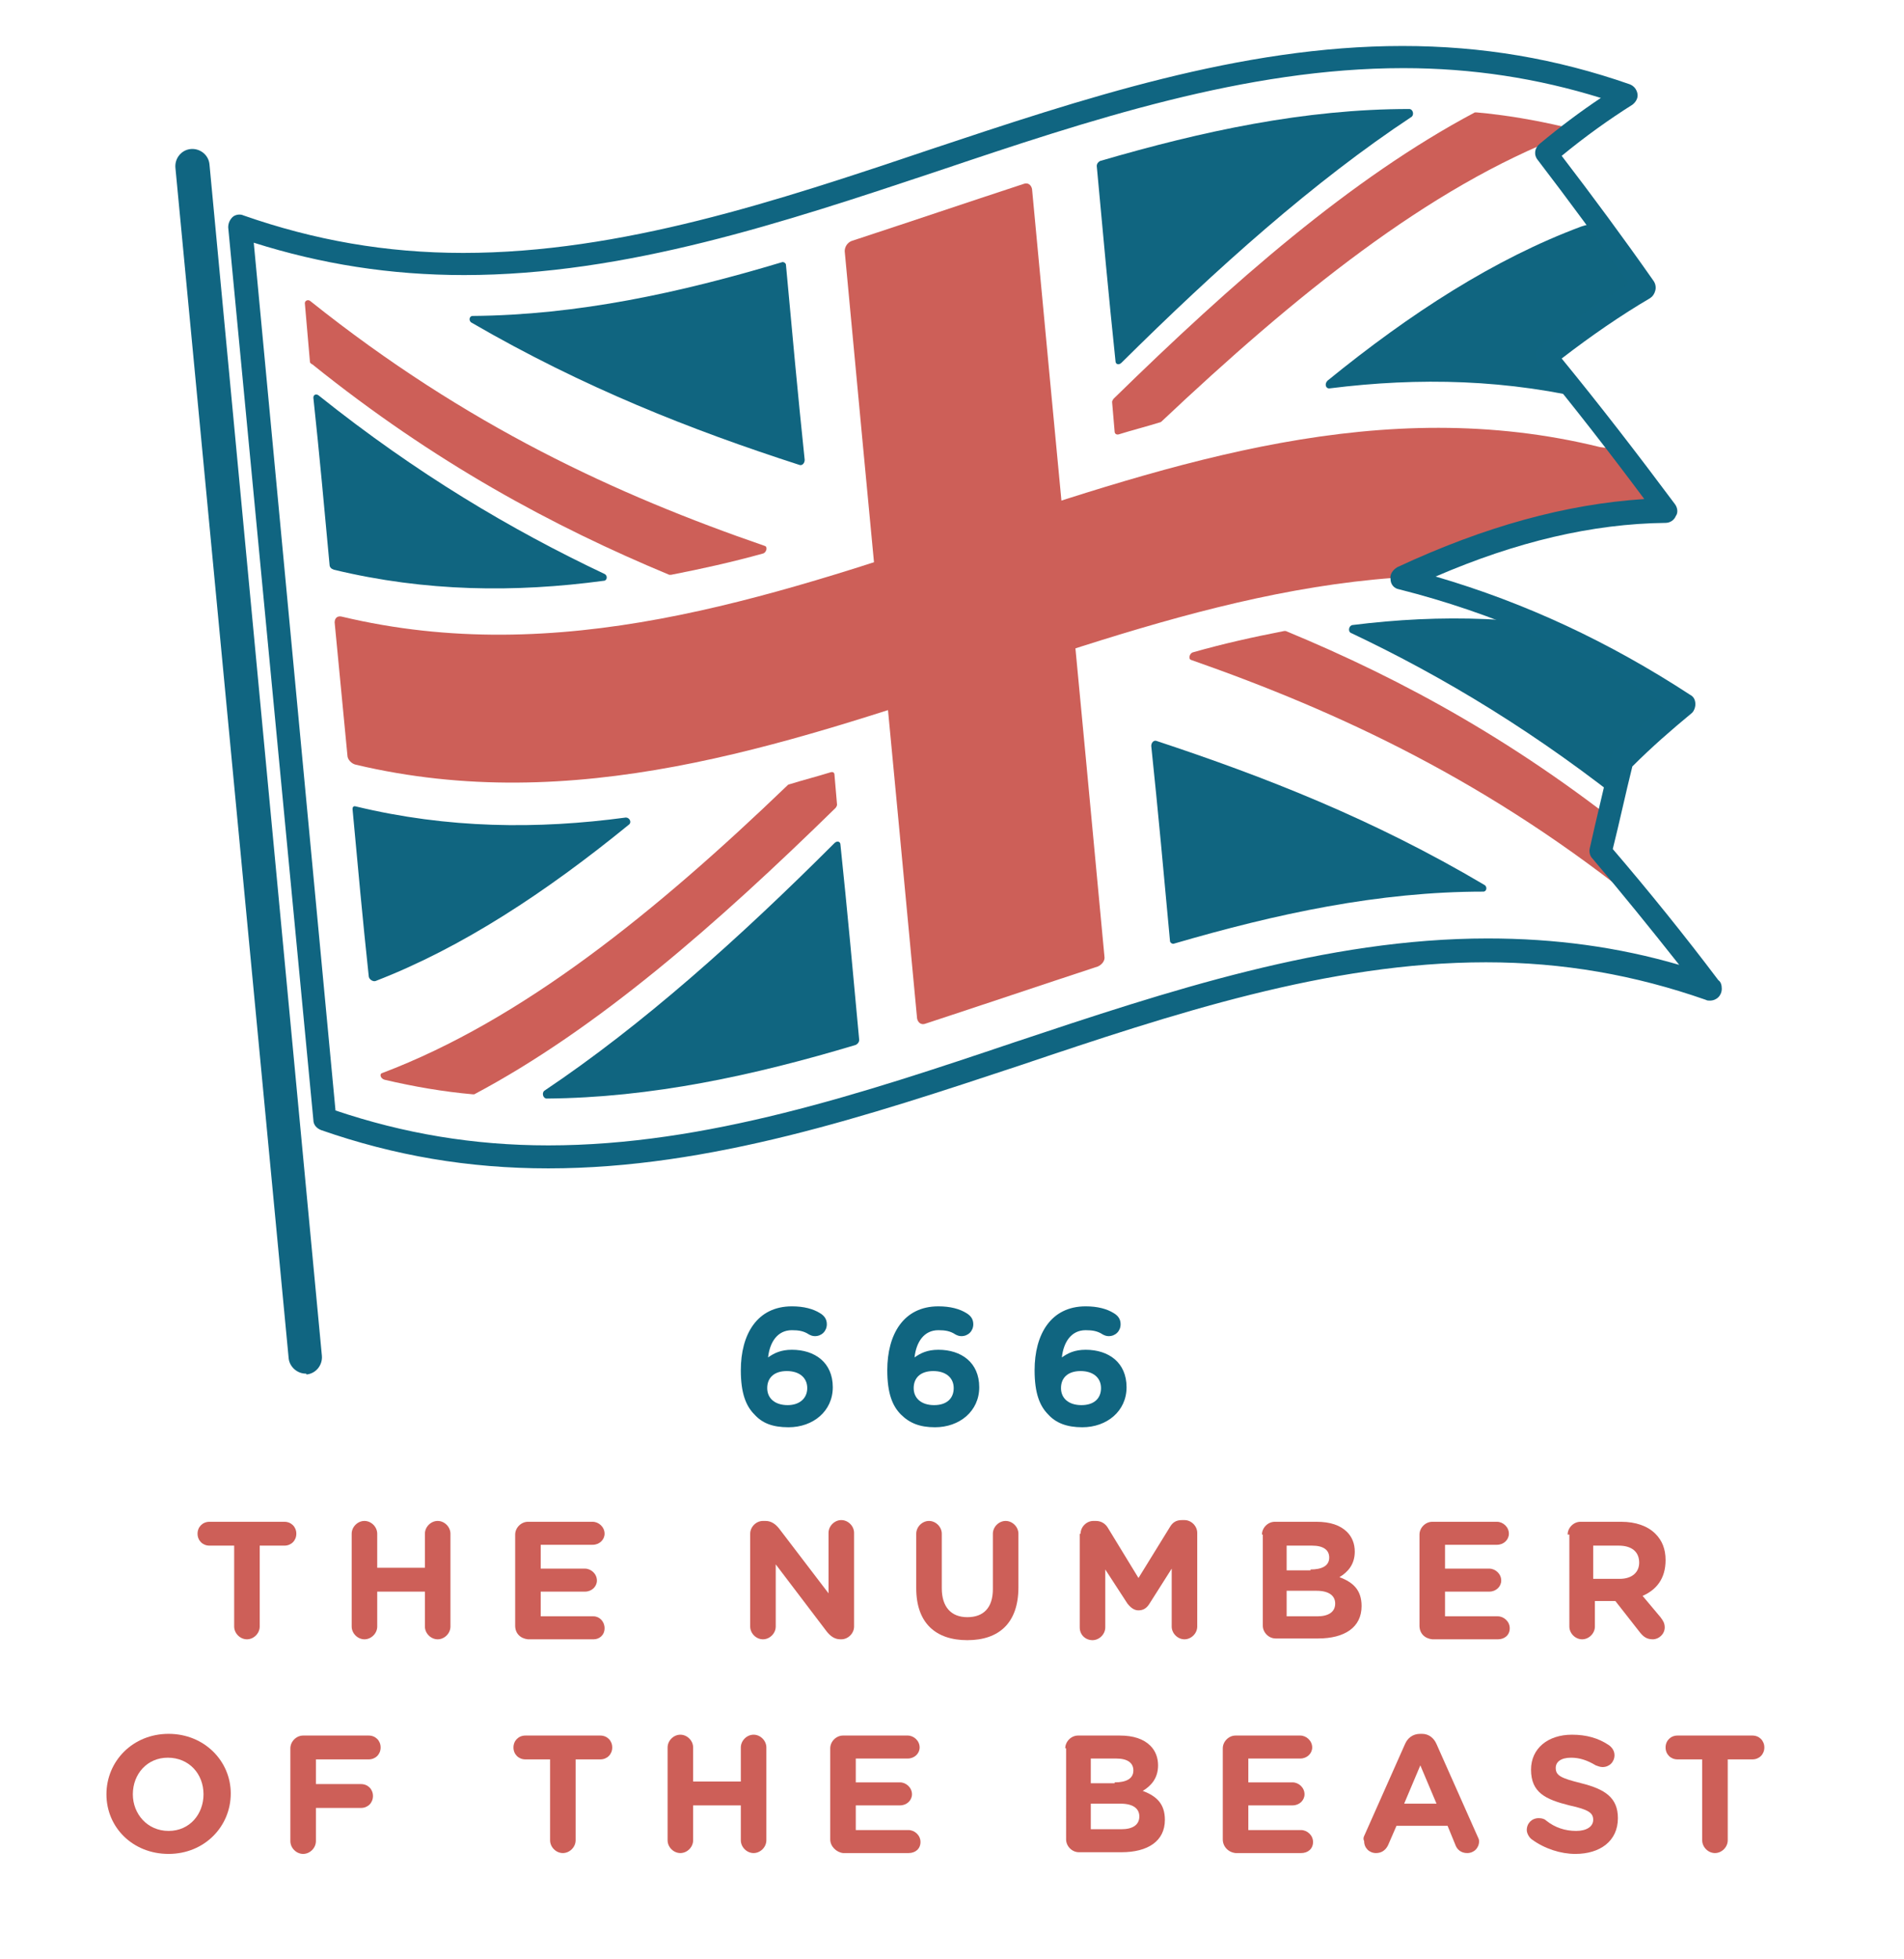 <?xml version="1.0" encoding="utf-8"?>
<!-- Generator: Adobe Illustrator 18.0.0, SVG Export Plug-In . SVG Version: 6.00 Build 0)  -->
<!DOCTYPE svg PUBLIC "-//W3C//DTD SVG 1.1//EN" "http://www.w3.org/Graphics/SVG/1.1/DTD/svg11.dtd">
<svg version="1.1" id="Layer_1" xmlns="http://www.w3.org/2000/svg" xmlns:xlink="http://www.w3.org/1999/xlink" x="0px" y="0px"
	 viewBox="0 0 223.6 230" enable-background="new 0 0 223.6 230" xml:space="preserve">
<g>
	<g>
		<g>
			<g>
				<g>
					<defs>
						<path id="SVGID_1_" d="M200.9,116c-56.6-20-106.2,35.4-162.8,15.4c-3.3-35-6.6-69.9-9.9-104.9C84.8,46.6,134.3-8.9,191,11.1
							c-3.2,2-6.3,4.3-9.4,6.9c3.8,5,7.7,10.2,11.6,15.7c-3.9,2.3-7.8,5-11.6,8.1c4.7,5.7,9.4,11.7,14.1,18.1
							c-10.6,0.2-20.9,3.2-31,7.9c10.9,2.8,21.9,7.4,33.2,14.7c-2.4,2-4.9,4.2-7.3,6.5c-0.8,3.6-1.7,7.2-2.5,10.8
							C192.2,105,196.6,110.3,200.9,116z"/>
					</defs>
					<clipPath id="SVGID_2_">
						<use xlink:href="#SVGID_1_"  overflow="visible"/>
					</clipPath>
				</g>
				<g>
					<defs>
						<path id="SVGID_3_" d="M200.9,116c-56.6-20-106.2,35.4-162.8,15.4c-3.3-35-6.6-69.9-9.9-104.9C84.8,46.6,134.3-8.9,191,11.1
							c-3.2,2-6.3,4.3-9.4,6.9c3.8,5,7.7,10.2,11.6,15.7c-3.9,2.3-7.8,5-11.6,8.1c4.7,5.7,9.4,11.7,14.1,18.1
							c-10.6,0.2-20.9,3.2-31,7.9c10.9,2.8,21.9,7.4,33.2,14.7c-2.4,2-4.9,4.2-7.3,6.5c-0.8,3.6-1.7,7.2-2.5,10.8
							C192.2,105,196.6,110.3,200.9,116z"/>
					</defs>
					<clipPath id="SVGID_4_">
						<use xlink:href="#SVGID_3_"  overflow="visible"/>
					</clipPath>
					<g clip-path="url(#SVGID_4_)">
						<g>
							<path fill="#CD5F58" d="M128.9,113.5c-6.7,2.2-13.5,4.5-20.2,6.7c-0.5,0.2-0.9-0.1-1-0.6c-2.8-30-5.7-60-8.5-90.1
								c0-0.5,0.3-1,0.8-1.2c6.7-2.2,13.5-4.5,20.2-6.7c0.5-0.2,0.9,0.1,1,0.6c2.8,30,5.7,60,8.5,90.1
								C129.8,112.8,129.4,113.3,128.9,113.5z"/>
							<path fill="#CD5F58" d="M40.8,88.7c-0.5-5.2-1-10.4-1.5-15.6c0-0.5,0.3-0.8,0.8-0.7c51,12.2,96.7-32.5,147.8-19.9
								c0.5,0.1,6.1,0.6,6.2,1.1c0.5,5.2-4.2,10.4-3.7,15.6c0,0.5-0.3,0.8-0.8,0.7c-51.1-12.7-96.7,32-147.8,19.9
								C41.3,89.7,40.8,89.2,40.8,88.7z"/>
						</g>
						<path fill="#106580" d="M55.5,37.1c12.3-0.1,24.3-2.7,36.3-6.3c0.2-0.1,0.5,0.1,0.5,0.3c0.7,7.6,1.4,15.3,2.2,22.9
							c0,0.4-0.3,0.7-0.6,0.6c-12.7-4.1-25.4-9.1-38.5-16.7C55,37.7,55.1,37.1,55.5,37.1z"/>
						<path fill="#CD5F58" d="M36.7,42.8c14.3,11.5,28.2,19,41.9,24.7c0.1,0,0.2,0,0.2,0C82.4,66.8,86,66,89.6,65
							c0.4-0.1,0.6-0.8,0.2-0.9c-17.4-6-35-14.1-53.3-28.7c-0.3-0.3-0.7-0.1-0.7,0.2c0.2,2.3,0.4,4.6,0.6,6.9
							C36.4,42.6,36.5,42.7,36.7,42.8z"/>
						<path fill="#106580" d="M70.9,68.2c-10.4,1.4-20.9,1.3-31.7-1.3c-0.3-0.1-0.5-0.3-0.5-0.6c-0.6-6.5-1.2-13.1-1.9-19.6
							c0-0.4,0.4-0.5,0.7-0.2C48.9,55.6,60,62.2,71,67.4C71.4,67.6,71.3,68.2,70.9,68.2z"/>
						<path fill="#106580" d="M165.5,12.8c-12.3,0-24.3,2.6-36.3,6.1c-0.2,0.1-0.4,0.3-0.4,0.6c0.7,7.6,1.4,15.3,2.2,22.9
							c0,0.4,0.4,0.5,0.7,0.2c11.2-11.1,22.6-21.3,34.1-28.9C166.1,13.4,165.9,12.8,165.5,12.8z"/>
						<path fill="#106580" d="M156.2,45.6c10.4-1.3,20.9-1.1,31.7,1.6c0.3,0.1,0.4-0.1,0.4-0.3c-0.5-5.4,5.4-10,4.9-15.5
							c-0.1-1.1-5.8-3.7-5.9-4.9c0-0.4-1.3,0-1.6,0.1c-10.2,3.8-20.1,10.2-29.8,18.1C155.5,45.1,155.7,45.7,156.2,45.6z"/>
						<path fill="#106580" d="M174.2,104.7c-12.3,0-24.3,2.6-36.3,6.1c-0.2,0.1-0.5-0.1-0.5-0.3c-0.7-7.6-1.4-15.3-2.2-22.9
							c0-0.4,0.3-0.7,0.6-0.6c12.7,4.2,25.5,9.2,38.5,16.9C174.7,104.1,174.6,104.7,174.2,104.7z"/>
						<path fill="#CD5F58" d="M193,99.1c-14.3-11.7-28.2-19.3-42-25c-0.1,0-0.2,0-0.2,0c-3.6,0.7-7.2,1.5-10.7,2.5
							c-0.4,0.1-0.6,0.8-0.2,0.9c17.4,6.1,35.1,14.3,53.3,29.1c0.3,0.3,0.7,0.2,0.7-0.2c-0.2-2.3-0.4-4.6-0.6-6.9
							C193.3,99.4,193.2,99.2,193,99.1z"/>
						<path fill="#106580" d="M158.8,73.4c10.4-1.3,20.9-1.1,31.7,1.6c0.3,0.1,0.5,0.3,0.5,0.6c0.3,2.8,6.5,4.2,6.7,7
							c0.4,3.7-5.2,8.9-4.9,12.6c0,0.4-0.4,0.5-0.7,0.2c-11.4-9.2-22.5-15.9-33.5-21.1C158.3,74.1,158.4,73.5,158.8,73.4z"/>
						<path fill="#106580" d="M64.2,129c12.3-0.1,24.3-2.7,36.3-6.3c0.2-0.1,0.4-0.3,0.4-0.6c-0.7-7.6-1.4-15.3-2.2-22.9
							c0-0.4-0.4-0.5-0.7-0.2c-11.2,11.2-22.6,21.4-34.1,29.1C63.6,128.4,63.8,129,64.2,129z"/>
						<path fill="#106580" d="M73.5,96c-10.4,1.4-20.9,1.3-31.7-1.3c-0.3-0.1-0.4,0.1-0.4,0.3c0.6,6.5,1.2,13.1,1.9,19.6
							c0,0.4,0.5,0.7,0.8,0.6c10.1-3.9,20-10.4,29.8-18.4C74.2,96.5,73.9,96,73.5,96z"/>
						<path fill="#CD5F58" d="M45.2,126.8c3.4,0.8,6.9,1.4,10.3,1.7c0.1,0,0.2,0,0.2,0c14.5-7.7,28.5-20,42.4-33.6
							c0.1-0.1,0.2-0.3,0.2-0.4c-0.1-1.2-0.2-2.4-0.3-3.5c0-0.3-0.2-0.4-0.5-0.3c-1.6,0.5-3.2,0.9-4.8,1.4c-0.1,0-0.2,0.1-0.2,0.1
							c-15.5,14.9-31.2,27.6-47.6,33.8C44.5,126.1,44.7,126.7,45.2,126.8z"/>
						<path fill="#CD5F58" d="M183.7,14.9c-3.4-0.8-6.9-1.4-10.3-1.7c-0.1,0-0.2,0-0.2,0c-14.5,7.7-28.5,20-42.4,33.6
							c-0.1,0.1-0.2,0.3-0.2,0.4c0.1,1.2,0.2,2.4,0.3,3.5c0,0.2,0.2,0.4,0.5,0.3c1.6-0.5,3.2-0.9,4.8-1.4c0.1,0,0.2-0.1,0.2-0.1
							C152,34.8,167.7,22,184,15.8C184.4,15.7,184.2,15,183.7,14.9z"/>
					</g>
				</g>
				<g>
					<defs>
						<path id="SVGID_5_" d="M200.9,116c-56.6-20-106.2,35.4-162.8,15.4c-3.3-35-6.6-69.9-9.9-104.9C84.8,46.6,134.3-8.9,191,11.1
							c-3.2,2-6.3,4.3-9.4,6.9c3.8,5,7.7,10.2,11.6,15.7c-3.9,2.3-7.8,5-11.6,8.1c4.7,5.7,9.4,11.7,14.1,18.1
							c-10.6,0.2-20.9,3.2-31,7.9c10.9,2.8,21.9,7.4,33.2,14.7c-2.4,2-4.9,4.2-7.3,6.5c-0.8,3.6-1.7,7.2-2.5,10.8
							C192.2,105,196.6,110.3,200.9,116z"/>
					</defs>
					<clipPath id="SVGID_6_">
						<use xlink:href="#SVGID_5_"  overflow="visible"/>
					</clipPath>
				</g>
			</g>
			<path fill="#106581" d="M64.4,137.2c-9.4,0-18.1-1.5-26.7-4.5c-0.5-0.2-0.9-0.6-0.9-1.2L26.8,26.7c0-0.5,0.2-0.9,0.5-1.2
				s0.9-0.4,1.3-0.2c8.3,2.9,16.7,4.4,25.8,4.4c18.5,0,36.9-6.1,54.7-12.1c18-6,36.6-12.2,55.6-12.2c9.4,0,18.1,1.5,26.7,4.5
				c0.5,0.2,0.8,0.6,0.9,1.1s-0.2,1-0.6,1.3c-2.7,1.7-5.5,3.7-8.3,6c3.6,4.7,7.3,9.7,10.8,14.7c0.2,0.3,0.3,0.7,0.2,1.1
				c-0.1,0.4-0.3,0.7-0.6,0.9c-3.4,2-6.9,4.4-10.4,7.1c4.5,5.5,8.9,11.2,13.3,17.1c0.3,0.4,0.4,1,0.1,1.4c-0.2,0.5-0.7,0.8-1.2,0.8
				c-8.6,0.1-17.5,2.2-27,6.3c10.6,3.1,20.4,7.7,29.9,13.9c0.4,0.2,0.6,0.6,0.6,1.1c0,0.4-0.2,0.9-0.5,1.1c-2.3,1.9-4.6,3.9-6.9,6.2
				c-0.8,3.2-1.5,6.5-2.3,9.7c4.2,4.9,8.4,10.1,12.4,15.4c0.3,0.2,0.4,0.6,0.4,1c0,0.8-0.6,1.4-1.4,1.4c0,0,0,0,0,0
				c-0.2,0-0.3,0-0.5-0.1c-8.3-2.9-16.7-4.4-25.8-4.4c-18.5,0-36.9,6.1-54.7,12.1C102,131,83.4,137.2,64.4,137.2
				C64.4,137.2,64.4,137.2,64.4,137.2z M39.4,130.4c8,2.7,16.2,4.1,25,4.1c0,0,0,0,0,0c18.5,0,36.9-6.1,54.7-12.1
				c18-6,36.6-12.2,55.6-12.2c7.9,0,15.3,1,22.5,3.1c-3.4-4.3-6.8-8.5-10.2-12.5c-0.3-0.3-0.4-0.8-0.3-1.2c0.8-3.6,1.7-7.2,2.5-10.8
				c0.1-0.3,0.2-0.5,0.4-0.7c2-1.9,4-3.7,5.9-5.4c-9.9-6.2-20.1-10.7-31.2-13.5c-0.6-0.1-1-0.6-1-1.2c-0.1-0.6,0.3-1.1,0.8-1.4
				c10.3-4.8,19.8-7.4,29-8c-4.1-5.5-8.3-10.9-12.5-16c-0.2-0.3-0.3-0.6-0.3-1c0-0.4,0.2-0.7,0.5-0.9c3.5-2.8,7.1-5.3,10.5-7.4
				c-3.5-4.9-7.1-9.8-10.7-14.5c-0.5-0.6-0.4-1.4,0.2-1.9c2.4-2,4.8-3.8,7.2-5.4c-7.4-2.3-15.1-3.5-23.2-3.5
				c-18.5,0-36.9,6.1-54.7,12.1c-18,6-36.6,12.2-55.6,12.2c-8.7,0-16.8-1.3-24.7-3.8L39.4,130.4z"/>
		</g>
		<path fill="#106581" d="M35.9,161.3c-1,0-1.9-0.8-2-1.8L20.6,19.7c-0.1-1.1,0.7-2.1,1.8-2.2c1.1-0.1,2.1,0.7,2.2,1.8l13.2,139.9
			c0.1,1.1-0.7,2.1-1.8,2.2C36,161.3,35.9,161.3,35.9,161.3z"/>
	</g>
	<g>
		<path fill="#106580" d="M88.6,166.1c-1-1-1.6-2.5-1.6-5.2v0c0-4.2,1.9-7.5,6-7.5c1.4,0,2.5,0.3,3.3,0.8c0.5,0.3,0.8,0.7,0.8,1.3
			c0,0.8-0.6,1.4-1.4,1.4c-0.3,0-0.5-0.1-0.7-0.2c-0.6-0.4-1.2-0.5-2-0.5c-1.7,0-2.6,1.4-2.8,3.2c0.7-0.5,1.5-0.9,2.8-0.9
			c2.7,0,4.8,1.5,4.8,4.4v0c0,2.8-2.3,4.7-5.2,4.7C90.7,167.6,89.5,167.1,88.6,166.1z M94.8,163L94.8,163c0-1.2-0.9-2-2.4-2
			c-1.5,0-2.3,0.8-2.3,2v0c0,1.2,0.9,2,2.4,2C93.9,165,94.8,164.2,94.8,163z"/>
		<path fill="#106580" d="M105.8,166.1c-1-1-1.6-2.5-1.6-5.2v0c0-4.2,1.9-7.5,6-7.5c1.4,0,2.5,0.3,3.3,0.8c0.5,0.3,0.8,0.7,0.8,1.3
			c0,0.8-0.6,1.4-1.4,1.4c-0.3,0-0.5-0.1-0.7-0.2c-0.6-0.4-1.2-0.5-2-0.5c-1.7,0-2.6,1.4-2.8,3.2c0.7-0.5,1.5-0.9,2.8-0.9
			c2.7,0,4.8,1.5,4.8,4.4v0c0,2.8-2.3,4.7-5.2,4.7C108,167.6,106.8,167.1,105.8,166.1z M112,163L112,163c0-1.2-0.9-2-2.4-2
			c-1.5,0-2.3,0.8-2.3,2v0c0,1.2,0.9,2,2.4,2C111.2,165,112,164.2,112,163z"/>
		<path fill="#106580" d="M123.1,166.1c-1-1-1.6-2.5-1.6-5.2v0c0-4.2,1.9-7.5,6-7.5c1.4,0,2.5,0.3,3.3,0.8c0.5,0.3,0.8,0.7,0.8,1.3
			c0,0.8-0.6,1.4-1.4,1.4c-0.3,0-0.5-0.1-0.7-0.2c-0.6-0.4-1.2-0.5-2-0.5c-1.7,0-2.6,1.4-2.8,3.2c0.7-0.5,1.5-0.9,2.8-0.9
			c2.7,0,4.8,1.5,4.8,4.4v0c0,2.8-2.3,4.7-5.2,4.7C125.3,167.6,124,167.1,123.1,166.1z M129.3,163L129.3,163c0-1.2-0.9-2-2.4-2
			s-2.3,0.8-2.3,2v0c0,1.2,0.9,2,2.4,2S129.3,164.2,129.3,163z"/>
		<path fill="#CD5F58" d="M27.5,181.5h-2.9c-0.8,0-1.4-0.6-1.4-1.4c0-0.8,0.6-1.4,1.4-1.4h8.8c0.8,0,1.4,0.6,1.4,1.4
			c0,0.8-0.6,1.4-1.4,1.4h-2.9v9.5c0,0.8-0.7,1.5-1.5,1.5s-1.5-0.7-1.5-1.5V181.5z"/>
		<path fill="#CD5F58" d="M41.3,180.1c0-0.8,0.7-1.5,1.5-1.5s1.5,0.7,1.5,1.5v4h5.6v-4c0-0.8,0.7-1.5,1.5-1.5s1.5,0.7,1.5,1.5V191
			c0,0.8-0.7,1.5-1.5,1.5s-1.5-0.7-1.5-1.5v-4.1h-5.6v4.1c0,0.8-0.7,1.5-1.5,1.5s-1.5-0.7-1.5-1.5V180.1z"/>
		<path fill="#CD5F58" d="M60.5,190.9v-10.7c0-0.8,0.7-1.5,1.5-1.5h7.6c0.7,0,1.4,0.6,1.4,1.4c0,0.7-0.6,1.3-1.4,1.3h-6.1v2.8h5.2
			c0.7,0,1.4,0.6,1.4,1.4c0,0.7-0.6,1.3-1.4,1.3h-5.2v2.9h6.2c0.7,0,1.3,0.6,1.3,1.4s-0.6,1.3-1.3,1.3H62
			C61.1,192.4,60.5,191.8,60.5,190.9z"/>
		<path fill="#CD5F58" d="M88.1,180.1c0-0.8,0.7-1.5,1.5-1.5h0.3c0.7,0,1.2,0.4,1.6,0.9l5.8,7.6v-7.1c0-0.8,0.7-1.5,1.5-1.5
			s1.5,0.7,1.5,1.5V191c0,0.8-0.7,1.5-1.5,1.5h-0.1c-0.7,0-1.2-0.4-1.6-0.9l-6-7.9v7.3c0,0.8-0.7,1.5-1.5,1.5s-1.5-0.7-1.5-1.5
			V180.1z"/>
		<path fill="#CD5F58" d="M107.6,186.5v-6.4c0-0.8,0.7-1.5,1.5-1.5s1.5,0.7,1.5,1.5v6.4c0,2.2,1.1,3.4,3,3.4s3-1.1,3-3.3v-6.5
			c0-0.8,0.7-1.5,1.5-1.5s1.5,0.7,1.5,1.5v6.3c0,4.2-2.3,6.2-6,6.2C109.9,192.6,107.6,190.6,107.6,186.5z"/>
		<path fill="#CD5F58" d="M126.9,180.1c0-0.8,0.7-1.5,1.5-1.5h0.3c0.6,0,1.1,0.3,1.4,0.8l3.6,5.9l3.7-6c0.3-0.5,0.7-0.8,1.4-0.8h0.3
			c0.8,0,1.5,0.7,1.5,1.5V191c0,0.8-0.7,1.5-1.5,1.5c-0.8,0-1.5-0.7-1.5-1.5v-6.8l-2.6,4.1c-0.3,0.5-0.7,0.8-1.3,0.8
			c-0.5,0-0.9-0.3-1.3-0.8l-2.6-4v6.8c0,0.8-0.7,1.5-1.5,1.5s-1.5-0.6-1.5-1.5V180.1z"/>
		<path fill="#CD5F58" d="M148.2,180.2c0-0.8,0.7-1.5,1.5-1.5h4.9c1.6,0,2.8,0.4,3.6,1.2c0.6,0.6,0.9,1.4,0.9,2.3v0
			c0,1.5-0.8,2.4-1.8,3c1.6,0.6,2.6,1.5,2.6,3.4v0c0,2.5-2,3.8-5.1,3.8h-5c-0.8,0-1.5-0.7-1.5-1.5V180.2z M153.9,184.3
			c1.3,0,2.2-0.4,2.2-1.4v0c0-0.9-0.7-1.4-2-1.4h-3v2.9H153.9z M154.7,189.8c1.3,0,2.1-0.5,2.1-1.5v0c0-0.9-0.7-1.5-2.2-1.5h-3.5v3
			H154.7z"/>
		<path fill="#CD5F58" d="M166.7,190.9v-10.7c0-0.8,0.7-1.5,1.5-1.5h7.6c0.7,0,1.4,0.6,1.4,1.4c0,0.7-0.6,1.3-1.4,1.3h-6.1v2.8h5.2
			c0.7,0,1.4,0.6,1.4,1.4c0,0.7-0.6,1.3-1.4,1.3h-5.2v2.9h6.2c0.7,0,1.4,0.6,1.4,1.4s-0.6,1.3-1.4,1.3h-7.7
			C167.3,192.4,166.7,191.8,166.7,190.9z"/>
		<path fill="#CD5F58" d="M184.1,180.2c0-0.8,0.7-1.5,1.5-1.5h4.8c1.7,0,3.1,0.5,4,1.4c0.8,0.8,1.2,1.8,1.2,3.1v0
			c0,2.2-1.1,3.5-2.7,4.2l2.1,2.5c0.3,0.4,0.5,0.7,0.5,1.2c0,0.8-0.7,1.4-1.4,1.4c-0.7,0-1.1-0.3-1.5-0.8l-2.9-3.7h-2.4v3
			c0,0.8-0.7,1.5-1.5,1.5s-1.5-0.7-1.5-1.5V180.2z M190.2,185.4c1.5,0,2.3-0.8,2.3-1.9v0c0-1.3-0.9-2-2.4-2h-3v3.9H190.2z"/>
		<path fill="#CD5F58" d="M12.5,210.7L12.5,210.7c0-3.9,3.1-7.1,7.3-7.1s7.3,3.2,7.3,7v0c0,3.9-3.1,7.1-7.3,7.1
			S12.5,214.6,12.5,210.7z M23.9,210.7L23.9,210.7c0-2.4-1.7-4.3-4.2-4.3c-2.4,0-4.1,1.9-4.1,4.3v0c0,2.3,1.7,4.3,4.2,4.3
			S23.9,213,23.9,210.7z"/>
		<path fill="#CD5F58" d="M34.1,205.3c0-0.8,0.7-1.5,1.5-1.5h7.7c0.8,0,1.4,0.6,1.4,1.4c0,0.8-0.6,1.4-1.4,1.4h-6.2v2.9h5.3
			c0.8,0,1.4,0.6,1.4,1.4s-0.6,1.4-1.4,1.4h-5.3v3.9c0,0.8-0.7,1.5-1.5,1.5s-1.5-0.7-1.5-1.5V205.3z"/>
		<path fill="#CD5F58" d="M64.6,206.6h-2.9c-0.8,0-1.4-0.6-1.4-1.4c0-0.8,0.6-1.4,1.4-1.4h8.8c0.8,0,1.4,0.6,1.4,1.4
			c0,0.8-0.6,1.4-1.4,1.4h-2.9v9.5c0,0.8-0.7,1.5-1.5,1.5s-1.5-0.7-1.5-1.5V206.6z"/>
		<path fill="#CD5F58" d="M78.4,205.2c0-0.8,0.7-1.5,1.5-1.5s1.5,0.7,1.5,1.5v4h5.6v-4c0-0.8,0.7-1.5,1.5-1.5s1.5,0.7,1.5,1.5v10.9
			c0,0.8-0.7,1.5-1.5,1.5s-1.5-0.7-1.5-1.5V212h-5.6v4.1c0,0.8-0.7,1.5-1.5,1.5s-1.5-0.7-1.5-1.5V205.2z"/>
		<path fill="#CD5F58" d="M97.5,216v-10.7c0-0.8,0.7-1.5,1.5-1.5h7.6c0.7,0,1.4,0.6,1.4,1.4c0,0.7-0.6,1.3-1.4,1.3h-6.1v2.8h5.2
			c0.7,0,1.4,0.6,1.4,1.4c0,0.7-0.6,1.3-1.4,1.3h-5.2v2.9h6.2c0.7,0,1.4,0.6,1.4,1.4s-0.6,1.3-1.4,1.3h-7.7
			C98.2,217.5,97.5,216.8,97.5,216z"/>
		<path fill="#CD5F58" d="M125.1,205.3c0-0.8,0.7-1.5,1.5-1.5h4.9c1.6,0,2.8,0.4,3.6,1.2c0.6,0.6,0.9,1.4,0.9,2.3v0
			c0,1.5-0.8,2.4-1.8,3c1.6,0.6,2.6,1.5,2.6,3.4v0c0,2.5-2,3.8-5.1,3.8h-5c-0.8,0-1.5-0.7-1.5-1.5V205.3z M130.9,209.3
			c1.3,0,2.2-0.4,2.2-1.4v0c0-0.9-0.7-1.4-2-1.4h-3v2.9H130.9z M131.7,214.8c1.3,0,2.1-0.5,2.1-1.5v0c0-0.9-0.7-1.5-2.2-1.5h-3.5v3
			H131.7z"/>
		<path fill="#CD5F58" d="M143.6,216v-10.7c0-0.8,0.7-1.5,1.5-1.5h7.6c0.7,0,1.4,0.6,1.4,1.4c0,0.7-0.6,1.3-1.4,1.3h-6.1v2.8h5.2
			c0.7,0,1.4,0.6,1.4,1.4c0,0.7-0.6,1.3-1.4,1.3h-5.2v2.9h6.2c0.7,0,1.4,0.6,1.4,1.4s-0.6,1.3-1.4,1.3h-7.7
			C144.2,217.5,143.6,216.8,143.6,216z"/>
		<path fill="#CD5F58" d="M160.2,215.6l4.8-10.8c0.3-0.7,0.9-1.2,1.8-1.2h0.2c0.8,0,1.4,0.5,1.7,1.2l4.8,10.8
			c0.1,0.2,0.2,0.4,0.2,0.6c0,0.8-0.6,1.4-1.4,1.4c-0.7,0-1.2-0.4-1.4-1l-0.9-2.2h-6l-1,2.3c-0.3,0.6-0.8,0.9-1.4,0.9
			c-0.8,0-1.4-0.6-1.4-1.4C160.1,216,160.1,215.8,160.2,215.6z M168.7,211.8l-1.9-4.5l-1.9,4.5H168.7z"/>
		<path fill="#CD5F58" d="M179.9,216c-0.3-0.2-0.6-0.7-0.6-1.1c0-0.8,0.6-1.4,1.4-1.4c0.4,0,0.7,0.1,0.9,0.3c1,0.8,2.2,1.2,3.5,1.2
			c1.2,0,2-0.5,2-1.3v0c0-0.8-0.5-1.2-2.8-1.7c-2.8-0.7-4.5-1.5-4.5-4.2v0c0-2.5,2-4.1,4.8-4.1c1.7,0,3.1,0.4,4.3,1.2
			c0.3,0.2,0.7,0.6,0.7,1.2c0,0.8-0.6,1.4-1.4,1.4c-0.3,0-0.5-0.1-0.8-0.2c-1-0.6-1.9-0.9-2.9-0.9c-1.2,0-1.8,0.5-1.8,1.2v0
			c0,0.9,0.6,1.2,3,1.8c2.8,0.7,4.3,1.7,4.3,4.1v0c0,2.7-2.1,4.2-5,4.2C183.3,217.7,181.4,217.1,179.9,216z"/>
		<path fill="#CD5F58" d="M199.9,206.6H197c-0.8,0-1.4-0.6-1.4-1.4c0-0.8,0.6-1.4,1.4-1.4h8.8c0.8,0,1.4,0.6,1.4,1.4
			c0,0.8-0.6,1.4-1.4,1.4h-2.9v9.5c0,0.8-0.7,1.5-1.5,1.5s-1.5-0.7-1.5-1.5V206.6z"/>
	</g>
</g>
</svg>
